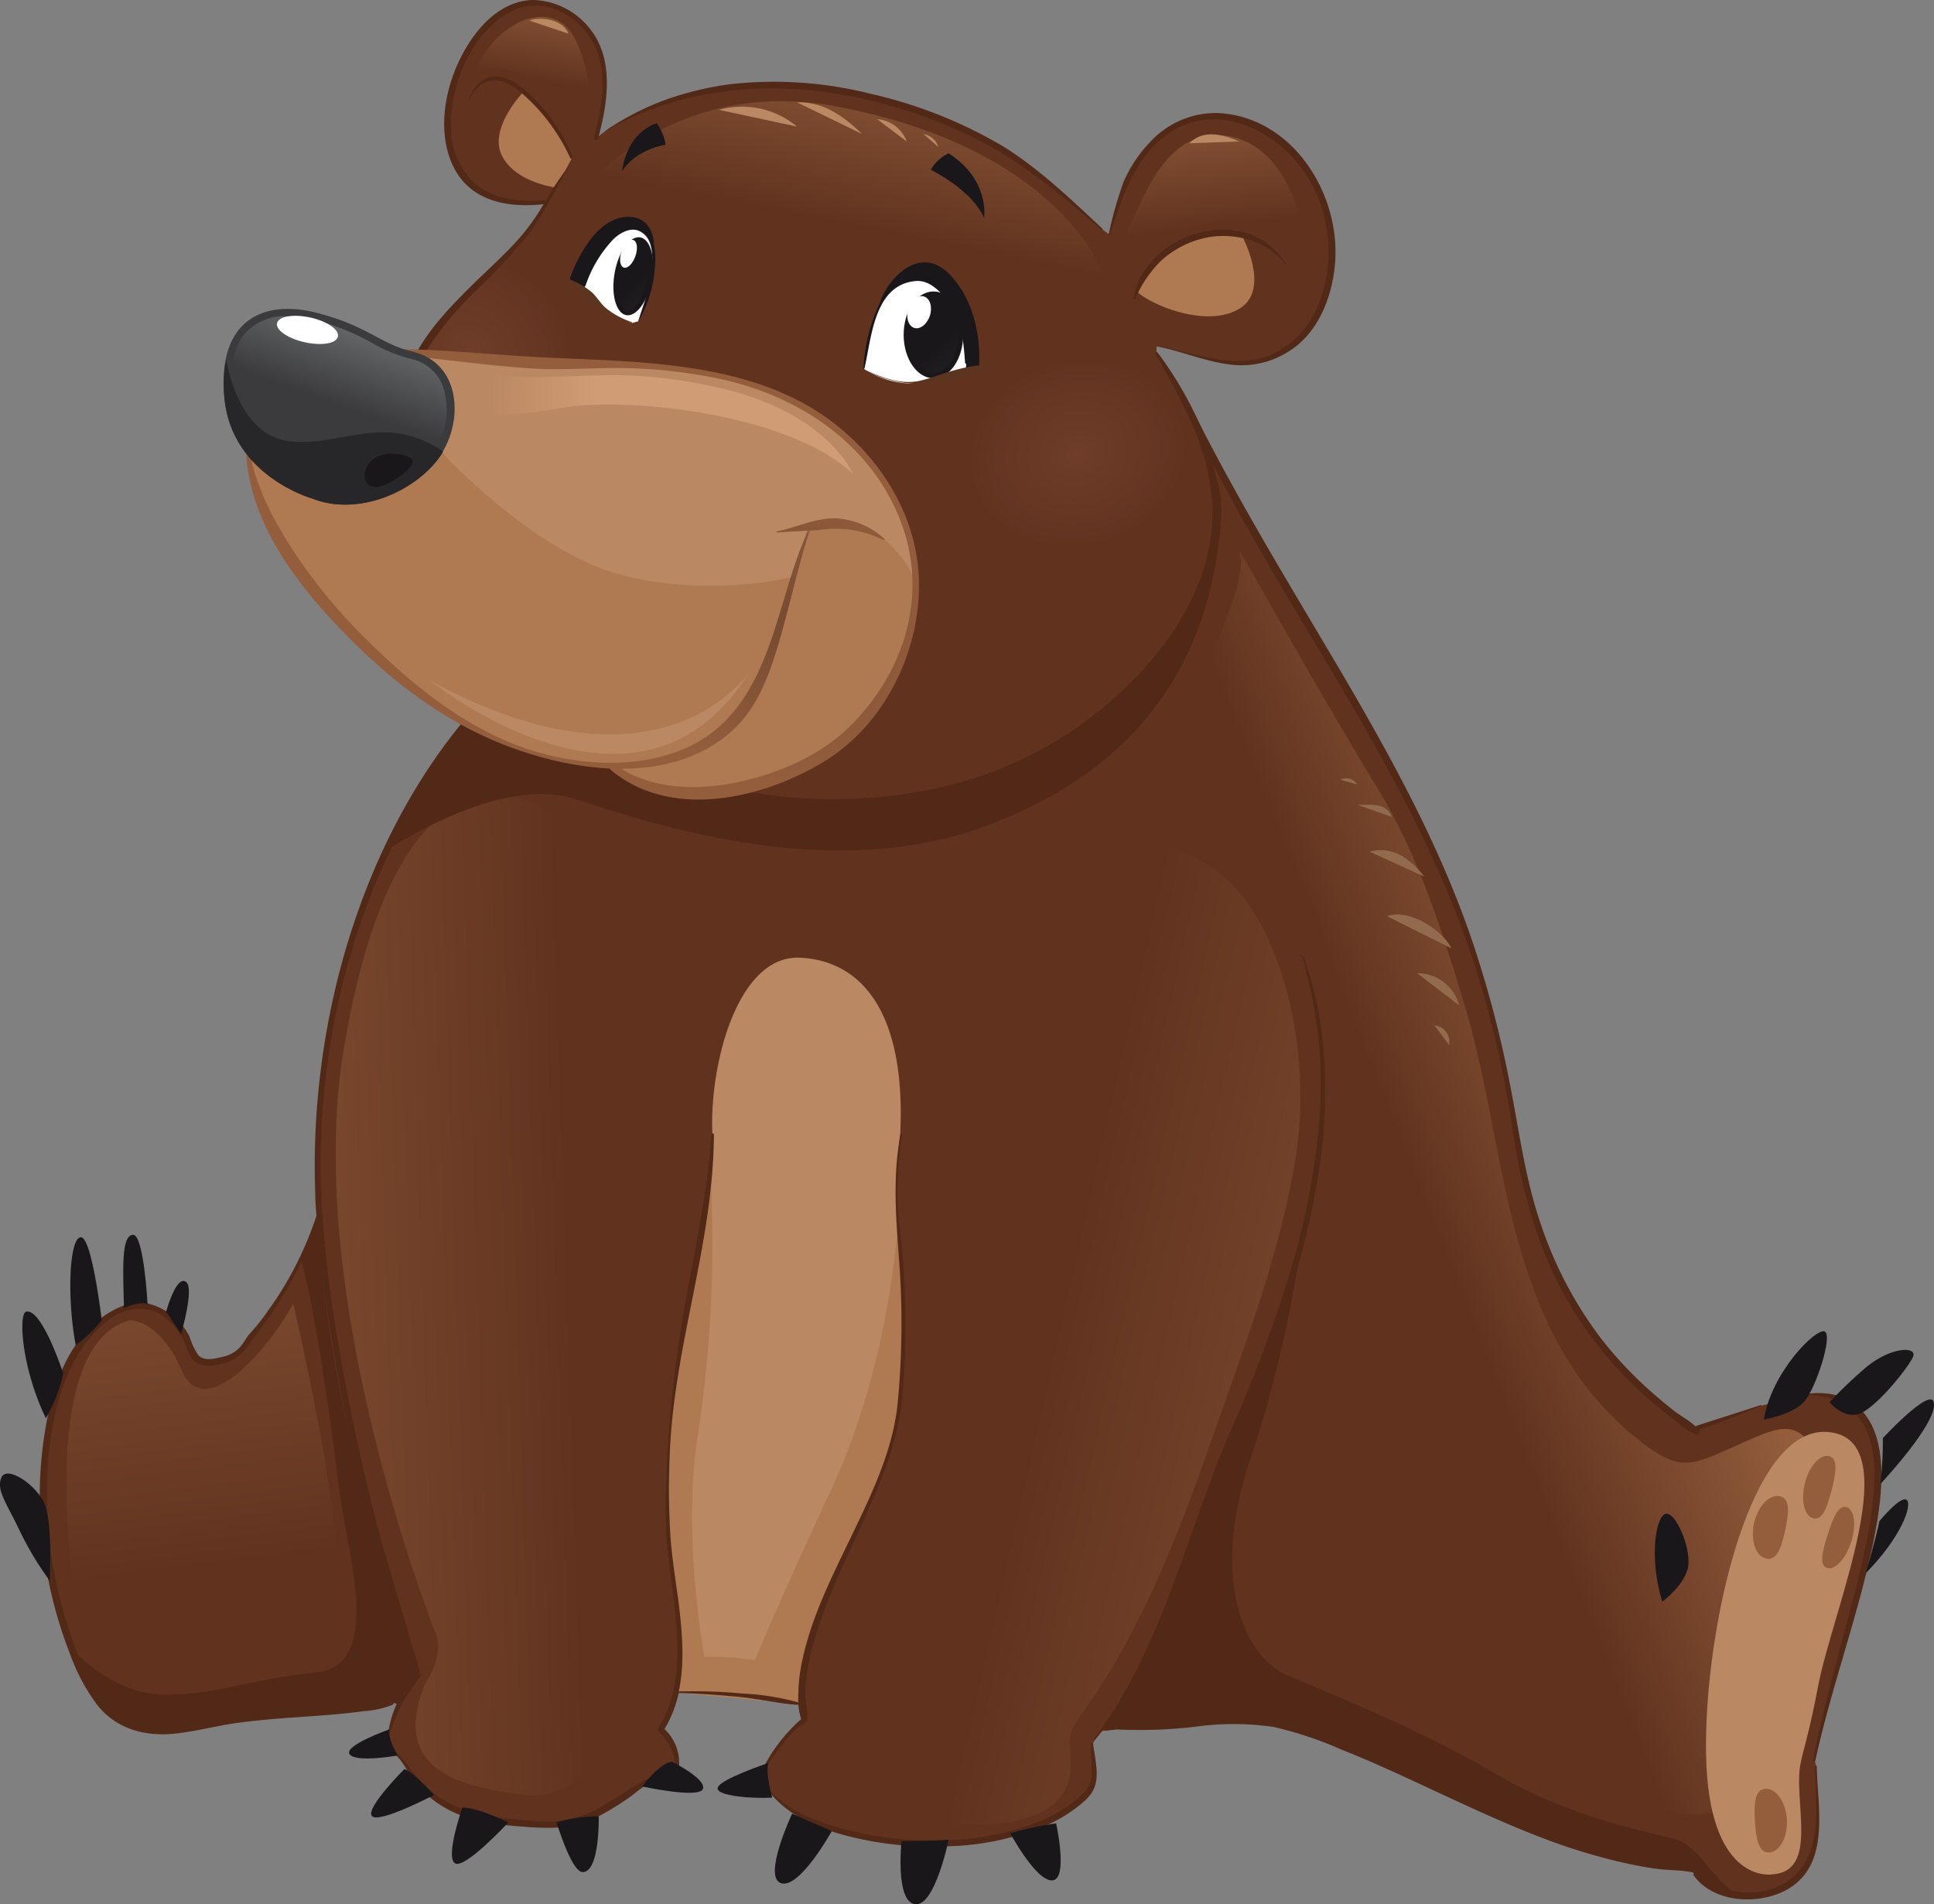 <svg xmlns="http://www.w3.org/2000/svg" xmlns:xlink="http://www.w3.org/1999/xlink" width="272.62" height="268.41" viewBox="0 0 272.62 268.41">
  <rect x="0" y="0" width="272.62" height="268.41" fill="#808080" stroke="none"/>
  <defs>
    <style>
      .cls-1 {
        fill: #61331f;
      }

      .cls-2 {
        fill: url(#linear-gradient);
      }

      .cls-3 {
        fill: url(#linear-gradient-2);
      }

      .cls-4 {
        fill: url(#linear-gradient-3);
      }

      .cls-5 {
        fill: url(#linear-gradient-4);
      }

      .cls-6 {
        fill: #522817;
      }

      .cls-7 {
        fill: #ba8862;
      }

      .cls-8 {
        fill: #945e3d;
      }

      .cls-9 {
        fill: #af7952;
      }

      .cls-10 {
        fill: #1a171b;
      }

      .cls-11 {
        fill: #926b4d;
      }

      .cls-12 {
        fill: url(#linear-gradient-5);
      }

      .cls-13 {
        fill: url(#linear-gradient-6);
      }

      .cls-14 {
        fill: url(#linear-gradient-7);
      }

      .cls-15 {
        fill: url(#radial-gradient);
      }

      .cls-16 {
        fill: url(#radial-gradient-2);
      }

      .cls-17 {
        fill: #fff;
      }

      .cls-18 {
        fill: url(#linear-gradient-8);
      }

      .cls-19 {
        fill: url(#linear-gradient-9);
      }

      .cls-20 {
        fill: #5b351f;
      }

      .cls-21 {
        fill: url(#linear-gradient-10);
      }

      .cls-22 {
        fill: url(#radial-gradient-3);
      }

      .cls-23 {
        fill: #3b3b3d;
      }

      .cls-24 {
        fill: url(#linear-gradient-11);
      }

      .cls-25 {
        fill: #272629;
      }
    </style>
    <linearGradient id="linear-gradient" x1="28.94" y1="220.95" x2="19.5" y2="145.47" gradientUnits="userSpaceOnUse">
      <stop offset="0" stop-color="#61331f"/>
      <stop offset="1" stop-color="#945e3d"/>
    </linearGradient>
    <linearGradient id="linear-gradient-2" x1="80.56" y1="182.29" x2="8.23" y2="184.65" xlink:href="#linear-gradient"/>
    <linearGradient id="linear-gradient-3" x1="148.35" y1="188.53" x2="231.42" y2="207.34" xlink:href="#linear-gradient"/>
    <linearGradient id="linear-gradient-4" x1="200.59" y1="169.22" x2="234.4" y2="155.86" xlink:href="#linear-gradient"/>
    <linearGradient id="linear-gradient-5" x1="114.99" y1="30.78" x2="120.58" y2="3.18" xlink:href="#linear-gradient"/>
    <linearGradient id="linear-gradient-6" x1="75.12" y1="11.24" x2="77.48" y2="-2.91" xlink:href="#linear-gradient"/>
    <linearGradient id="linear-gradient-7" x1="170.72" y1="32.03" x2="168.36" y2="12.12" xlink:href="#linear-gradient"/>
    <radialGradient id="radial-gradient" cx="316.29" cy="260.61" r="15.86" gradientTransform="matrix(0.96, -0.26, 0.22, 0.81, -209.09, -64.96)" gradientUnits="userSpaceOnUse">
      <stop offset="0" stop-color="#6f3d2a"/>
      <stop offset="1" stop-color="#61331f"/>
    </radialGradient>
    <radialGradient id="radial-gradient-2" cx="-247.99" cy="-379.13" r="15.86" gradientTransform="matrix(0.75, 0.65, -0.55, 0.64, 43.75, 453.16)" xlink:href="#radial-gradient"/>
    <linearGradient id="linear-gradient-8" x1="135.31" y1="51.06" x2="132.52" y2="48.17" gradientUnits="userSpaceOnUse">
      <stop offset="0" stop-color="#1f1f1f"/>
      <stop offset="1" stop-color="#1a171b"/>
    </linearGradient>
    <linearGradient id="linear-gradient-9" x1="91.89" y1="41.65" x2="89.93" y2="39.63" xlink:href="#linear-gradient-8"/>
    <linearGradient id="linear-gradient-10" x1="84.18" y1="59.33" x2="69.15" y2="59.16" gradientUnits="userSpaceOnUse">
      <stop offset="0" stop-color="#d09c75"/>
      <stop offset="1" stop-color="#ba8862"/>
    </linearGradient>
    <radialGradient id="radial-gradient-3" cx="276.04" cy="98.61" r="25.7" gradientTransform="translate(-129.68 2.07) scale(0.87)" gradientUnits="userSpaceOnUse">
      <stop offset="0" stop-color="#764b31"/>
      <stop offset="1" stop-color="#945e3d"/>
    </radialGradient>
    <linearGradient id="linear-gradient-11" x1="54.4" y1="37" x2="47.24" y2="56.92" gradientUnits="userSpaceOnUse">
      <stop offset="0" stop-color="#8d8f91"/>
      <stop offset="1" stop-color="#3b3b3d"/>
    </linearGradient>
  </defs>
  <title>Asset 8animals2</title>
  <g id="Layer_2" data-name="Layer 2">
    <g id="Bear">
      <g>
        <g>
          <path class="cls-1" d="M254.67,196.58l-6.55,1.58c-3.15,1-5.77,2.09-8.91,3.14v.53c-16.25-11-23.07-25.16-25.69-43-3.14-19.39-8.38-34.59-17.82-51.37-10-18.34-19.39-31.45-28.3-50.32L80.56,88.26C54.89,105.8,43.13,139.94,45,170.49c-1.34,5.44-6,13.89-9.49,17.71-1,1.74-2.1,3.14-4.2,3.49-5.24,1.4-3.49-2.09-6.29-4.89-6.29-7.34-14.32,1.4-16.42,8-4.19,11.88-2.8,26.56,1.75,38.09,4.19,11.18,9.43,12.23,19.22,10.13,7.68-1.75,16.42-1.4,24.46-2.79a3.53,3.53,0,0,0,1-.35l1.24.3a19.84,19.84,0,0,0-1.59,4.59l.69,2.1c1.75,1,2.45,3.49,4.2,4.89C63.43,256,69,256.69,74.27,257c7,.7,8.73-.7,14.32-4.19,1-.7,2.8-2.1,4.2-2.45l2.44-.35c.7-2.44-.35-4.54-2.09-6.29a16.28,16.28,0,0,0,2.21-5.42l2.22.2-2,0,16.78,1.57c-.75-.15-1.5-.28-2.26-.41l3,.27a13.46,13.46,0,0,0,.35,2.41c-.35.35-.71.35-1,.7a28.14,28.14,0,0,0-5.25,7.34l1.4,2.1c7,8.73,35.3,10.83,45.08,0,1.26-1.4.35-4.9.35-6.64h0c.22-.4.35-.69.35-.69.3-.38.6-.76.89-1.15l2.26-.25c8.91.52,17.29-2.62,25.16,0,16.77,5.24,31.45,15.73,49.27,18.87,1.95.49,4.35.53,6.36.95l.71.62a11.05,11.05,0,0,0,1.84,1.57c5,2.63,12.05,1.84,14.41-3.93,1.84-3.93.79-8.64.79-12.84l-.26-.78c1-5.77,2.88-11.54,4.45-17.56C262.53,221.48,271.44,195.8,254.67,196.58Z"/>
          <path class="cls-2" d="M10.67,225.94s-6-36.17,7.6-39.84c0,0,4.19-.26,7.34,7.08s12-2.62,15.72-9.44c0,0,7.86,33.29,6,42.2s-7.86,6.29-14.94,8.91S14.6,240.09,10.67,225.94Z"/>
          <path class="cls-3" d="M61.51,230.48s-18.87-47.17-13.1-82.29,18.34-37.75,25.16-35.65,15.2,14.15,18.34,25.16a74.4,74.4,0,0,1,1.58,37.74c-3.15,15.2-6.29,32-3.67,41.94s0,24.63,0,24.63-7.34,12.06-15.73,11S54.7,249.88,59.94,237.3C59.94,237.3,62.56,233.63,61.51,230.48Z"/>
          <path class="cls-4" d="M122.33,255.76c.89.18,1.76.31,2.57.42,6.19.88,25.41,3.86,26-6.83.21-3.81-1-4.21,1.57-7.77,8.27-11.46,13.48-24.82,18.11-38.06,4.54-13,9.76-26.31,12-40,2.62-15.72-2.1-33.55-10.49-40.36s-31.45-10-35.64,2.62-7.86,32-5.24,46.65.52,27.78-3.15,34.07l-3.67,6.29s-8.9,15.71-7.86,23.58c.7,5.33-5.08,9.55-2.46,14.61C115.59,253.9,119.1,255.12,122.33,255.76Z"/>
          <path class="cls-5" d="M179.06,85.2c4.9,8.65,9.84,17.2,15.05,25.79,5.91,9.74,9.15,20.11,12.39,30.86,6.22,20.68,5.25,45.92,24.54,61.15,5.77,4.55,7.31,3.56,13.19,1,6.78-3,9.56-4.87,12.76,3,4.28,10.51,1.23,23.51-3.52,33-6.23,12.47-8.84,19.39-23.58,13.75-11-4.19-20.3-11.81-30.64-17.31-9.74-5.18-20.17-8.82-21.06-21.4-.89-12.86,5.67-24.91,8-37,4.34-22.13,7.31-51.42-14.11-67a30.84,30.84,0,0,0-8.53-4.5c2.51-5,5.48-9.81,7.57-15,1.17-2.95,5.05-11.29,3.38-14.26Q176.81,81.22,179.06,85.2Z"/>
          <path class="cls-6" d="M44.71,171.44a40.9,40.9,0,0,1-2.32,5.85c1.84,6.1,4.44,24.26,5.32,31.87,1,9.09,6.64,25.51-3.15,26.56s-14,3.15-21.31,3.15-12.93-6.29-12.93-6.29l-.07.18a1.22,1.22,0,0,1,.07.17c4.19,11.18,9.43,12.23,19.22,10.13,7.68-1.75,16.42-1.4,24.46-2.79a3.53,3.53,0,0,0,1-.35l1.07.26a40.67,40.67,0,0,1,3.12-4.46c-.7-2.44-5.94-20.27-5.94-20.27C47,198.66,45.18,178.38,44.71,171.44Zm191.35,87.78c-3.93-1.05-14.94-3.14-25.16-9.17s-22.54-11-29.35-13.89-10.75-14.68-5.24-30.66a171.42,171.42,0,0,0,7.33-32c-.78,5.24-6,20.18-6,20.18-4.2,6.55-10,24.64-10,24.64a94.1,94.1,0,0,1-12.06,25.42l.23.18,1.61-.18c8.91.52,17.29-2.62,25.16,0,16.77,5.24,31.45,15.73,49.27,18.87,1.95.49,4.35.53,6.36.95l.71.62a11.05,11.05,0,0,0,1.84,1.57,12.57,12.57,0,0,0,4.5,1.36C241.81,265.77,239.74,260.2,236.06,259.22ZM172.11,73.4c.66-8.56-4.57-12.43-10.87-14L80.56,88.26c-11.44,7.81-20.11,18.93-26.05,31.55,8.09-5,18.76-9.82,26.92-7.09,12.58,4.19,36.69,11.53,57.66,3.66S170.54,93.85,172.11,73.4Z"/>
          <path class="cls-7" d="M124.41,207.2c4.59-10.75,2.75-28.44,2.75-28.44a65.66,65.66,0,0,1-.26-19c.79-16.77-5.24-24.37-14.15-24.77s-12.84,15.47-12.32,25S96,187,95.19,194s-1.83,21.23-.13,29.88a40.1,40.1,0,0,1,.21,14.82c0-.11,0-.21.08-.32l2.22.2-2,0,16.78,1.57c-.75-.15-1.5-.28-2.26-.41l2.87.26C112.07,230.66,119.89,217.79,124.41,207.2Z"/>
          <path class="cls-7" d="M257.55,201.83c-11.53-.79-17.82,30.66-17,47.17s9.17,15.2,9.17,15.2c5.24-.26,4.19-6.29,3.93-11.53s.53-3.93,2.62-14.94S269.08,202.61,257.55,201.83Z"/>
          <path class="cls-8" d="M251.61,215.83c-.55,2.42-1.17,4.18-2.65,3.85s-2.25-2.57-1.7-5,2.19-4.12,3.67-3.78S252.15,213.41,251.61,215.83Z"/>
          <path class="cls-8" d="M247.37,256.56c-.13-2.48,0-4.35,1.51-4.43s2.86,1.87,3,4.34-1,4.56-2.51,4.64S247.5,259,247.37,256.56Z"/>
          <path class="cls-8" d="M258.15,210.18c-.63,2.4-1.29,4.16-2.56,3.82s-1.78-2.55-1.15-5,2.17-4.09,3.44-3.75S258.78,207.77,258.15,210.18Z"/>
          <path class="cls-8" d="M257.68,216.15c.77-2.36,1.51-4.08,2.63-3.71s1.39,2.57.62,4.94-2.3,4-3.42,3.62S256.91,218.52,257.68,216.15Z"/>
          <path class="cls-9" d="M95.06,223.84a40.1,40.1,0,0,1,.21,14.82c0-.11,0-.21.08-.32l2.22.2-2,0,16.78,1.57c-.75-.15-1.5-.28-2.26-.41l2.87.26c-.9-9.28,6.92-22.15,11.44-32.74,4.59-10.75,2.75-28.44,2.75-28.44a53.42,53.42,0,0,1-.65-5.43c-.6,6.78-2.53,22.14-9.61,37.23-4.53,9.66-8.18,18-10.49,23.41a41.56,41.56,0,0,0-7.12-.45c-1.29-7.78-2.65-20.15-.91-31.35a177.91,177.91,0,0,0,1.82-36c-1,9.63-4.37,22.13-5,27.75C94.4,200.91,93.36,215.19,95.06,223.84Z"/>
          <path class="cls-6" d="M59.38,236.15a.16.16,0,0,0-.22-.21c-2.66,1.85-4.18,5.79-4.52,8.87,0,.07.09.07.11,0a45.18,45.18,0,0,1,1.91-4.69A43,43,0,0,1,59.38,236.15Zm52.9,7.46c.32-.33,1.49-.68,1.52-1.25.06-1.34-.32-2.72-.28-4.08a25.12,25.12,0,0,1,.73-5c1.49-6.45,4.58-12.5,7.27-18.51s5.13-11.57,5.68-18.06a112.14,112.14,0,0,0-.07-20.89c-.26-2.42-.57-4.82-.63-7.25a67.74,67.74,0,0,1,.62-8.65c0-.1-.15-.12-.17,0-1.12,5.7-.67,11.38-.26,17.12a117.72,117.72,0,0,1-.18,21c-.73,6.63-3.74,12.76-6.6,18.7s-5.8,11.75-7,18.19a23.63,23.63,0,0,0-.38,4.11,9.08,9.08,0,0,0,.4,3.27,23.6,23.6,0,0,0-5.93,8.09c-.07.14.15.27.22.12a28.94,28.94,0,0,1,3.26-4.87C111,244.9,111.65,244.25,112.28,243.61Zm-19.54,6.61a14,14,0,0,0-4.38,2.22c-1.42.93-2.89,1.83-4.38,2.65a15.71,15.71,0,0,1-9.26,1.52c-3.92-.33-7.82-.63-11.39-2.45a15.44,15.44,0,0,1-4.53-3.67c-1.13-1.29-1.86-2.75-3.34-3.7-.14-.1-.28.14-.13.23,1.47,1,2.14,2.89,3.21,4.25a15,15,0,0,0,4.36,3.63c3.29,1.88,7.26,2.31,11,2.58,3.33.25,6.41.35,9.52-1a35,35,0,0,0,4.37-2.51c1.65-1,3.23-2.69,5.08-3.35A.19.19,0,0,0,92.74,250.22Zm61.36-4.36a.16.16,0,0,0-.32,0c-.05,1.15.08,2.29.11,3.45a4.26,4.26,0,0,1-1.32,3.59,18.88,18.88,0,0,1-5.2,3.46,36.84,36.84,0,0,1-14.2,3,47.35,47.35,0,0,1-14.46-1.63c-3.44-.95-7.75-2.52-10.12-5.34-.09-.11-.24.05-.16.15,2.5,3.15,6,4.77,9.79,5.9a47.76,47.76,0,0,0,14.95,1.8,38.25,38.25,0,0,0,14.4-3,20,20,0,0,0,5.45-3.53c1.93-1.77,1.68-3.76,1.33-6.2C154.28,247,154.15,246.41,154.1,245.86Zm.26-.63c9.17-11.12,12.85-25.22,17.94-38.43,2.65-6.88,5.77-13.56,8.2-20.53A119.32,119.32,0,0,0,186.08,164a73.55,73.55,0,0,0,.46-16.31,50.73,50.73,0,0,0-1.21-7.55c-.31-1.3-.68-2.59-1.1-3.86-.14-.45-.31-1.58-.91-1.67-.12,0-.17.16,0,.18.45.06.74,2.07.85,2.45.24.86.44,1.73.63,2.6.44,2,.75,4,1,6.07a62.56,62.56,0,0,1,.24,11.2,103,103,0,0,1-4.37,22.79,188.5,188.5,0,0,1-8,21.29c-2.88,6.6-5.11,13.46-7.59,20.22-3,8.23-6.51,16.64-11.87,23.67C154.13,245.2,154.29,245.32,154.36,245.23Zm-50.19-6.06c2.73.26,5.45.94,8.19,1.12.23,0,.25-.32,0-.39a36.06,36.06,0,0,0-7.75-1.2,74,74,0,0,0-8.93-.29c.86-4,.49-8.31,0-12.39-.42-3.13-.93-6.25-1.17-9.4a104.83,104.83,0,0,1-.11-11.35c.5-15.33,6.18-30,6.23-45.38a.17.17,0,0,0-.33,0c-.54,7.6-2.1,15.05-3.49,22.53a180.38,180.38,0,0,0-2.68,21.87c-.23,3.72-.36,7.44-.23,11.17.11,3.12.59,6.21,1,9.31.76,6.28,1.42,13.16-2.1,18.78a.42.42,0,0,0,.06.5c1.56,1.6,2.67,3.64,2.12,5.93a.29.29,0,0,0,.55.15,6.57,6.57,0,0,0-1.86-6.42,16.92,16.92,0,0,0,2-5.08C98.51,238.7,101.35,238.9,104.17,239.17Zm134.56,24.32c-3.24-.82-6.58-1.19-9.85-1.94a87.27,87.27,0,0,1-10.26-3.12c-6.77-2.49-13.23-5.69-19.78-8.69-3.12-1.43-6.26-2.81-9.45-4.07a41,41,0,0,0-9.82-3c-7.42-.91-14.73,1.37-22.13,1.09,0,0,0,0,0,0a67.31,67.31,0,0,0,10.9-.36,39.53,39.53,0,0,1,11.13,0,52.42,52.42,0,0,1,9.66,3.22c3.39,1.34,6.72,2.84,10,4.36,6.21,2.87,12.38,5.85,18.79,8.27a83.58,83.58,0,0,0,10.25,3.14c1.72.4,3.47.75,5.22,1s3.52.16,5.22.52C238.87,263.92,239,263.55,238.73,263.49Zm-30-124.7a148.58,148.58,0,0,1,4.51,20.53,77.17,77.17,0,0,0,4.27,16.82,54.12,54.12,0,0,0,14.34,20.57c1.11,1,2.27,1.95,3.45,2.86s2.45,2.21,3.84,2.59a.35.35,0,0,0,.43-.33c0-.57.63-.53,1.19-.73l2.31-.86c1.7-.65,3.38-1.4,5.09-2a.1.1,0,1,0,0-.19c-3,1-6,1.93-9,2.91a.4.4,0,0,0-.15.1c-.91-.86-2.15-1.52-3.1-2.26q-2-1.58-3.92-3.32a55.11,55.11,0,0,1-6.44-7,56.11,56.11,0,0,1-8.35-15.92c-2.17-6.29-3-12.8-4.27-19.3a154.55,154.55,0,0,0-5.58-21.15c-4.57-13.24-11.3-25.46-18.37-37.51C181.64,82.15,174.1,69.9,167.73,57c-.22-.45-.87-.06-.67.39C179.72,85.16,200,109.15,208.71,138.79Zm50.64,58a10.74,10.74,0,0,0-4.68-.31c-.09,0-.1.15,0,.15,4,0,7.44,2,8.72,5.76s.79,8.33.17,12.29a118,118,0,0,1-2.8,12.35c-1.62,6.08-3.28,12.16-4.64,18.3-.2.94-.39,1.87-.54,2.82,0,.18.24.26.28.07,2.32-10.67,6.25-21,8.35-31.69C265.41,210.41,266.93,199.59,259.35,196.82ZM255.87,249c-.05,5.52,1.37,12.46-3.89,16.18a9.92,9.92,0,0,1-6.31,1.52,13.52,13.52,0,0,1-3.32-.68,13,13,0,0,1-3.29-2,.23.23,0,0,0-.31.32c2.85,4,9.52,4.23,13.44,1.83,5.85-3.59,4-11.5,3.9-17.15A.11.11,0,1,0,255.87,249Zm-201-9.44c-1.5.72-3.53.65-5.15.81q-3.18.31-6.34.55a90.73,90.73,0,0,0-11.63,1.29c-4.68.94-10.26,2.42-14.67-.24a13.51,13.51,0,0,1-4.62-5.5,49.75,49.75,0,0,1-3.65-9.82,59.2,59.2,0,0,1-1.84-22.47c.74-6.46,2.65-13.34,7.78-17.7,2.3-2,5.38-2.8,8.07-1.08a9.27,9.27,0,0,1,2.94,3.28c.46.86.68,1.82,1.19,2.64,1.16,1.87,3.91,1.15,5.56.49A6.07,6.07,0,0,0,35,189.63c.81-1.12,1.62-2.22,2.44-3.34a47,47,0,0,0,7.21-14.15c.43,5.7,1.28,11.39,2.18,17a244.75,244.75,0,0,0,11.9,45.91c.07.18.36.1.3-.09a311.56,311.56,0,0,1-11.42-46A182.77,182.77,0,0,1,45.3,169v0h0c0-.47,0-.93-.06-1.4a106,106,0,0,1,1.08-18.84c3.45-23.57,14.81-46.09,34.39-60.22.3-.22,0-.72-.3-.51-20.65,13.51-32,38.27-35.11,62.11a108.43,108.43,0,0,0-.86,18.19c0,1,.1,2,.16,3.06a49.09,49.09,0,0,1-6.93,13.51,27.94,27.94,0,0,1-2.45,3.07c-.48.52-.8,1.22-1.26,1.76a4.46,4.46,0,0,1-2.42,1.47c-1.07.27-2.71.74-3.59-.18a9.92,9.92,0,0,1-1.22-2.59,8.92,8.92,0,0,0-5.67-4.64c-2.34-.58-4.74.48-6.6,1.84-4.91,3.55-7,9.69-8,15.39a57.39,57.39,0,0,0,.35,21.62,61.41,61.41,0,0,0,3.05,10.46,27.59,27.59,0,0,0,3.8,7.15c2.69,3.44,6.71,4.53,10.91,4.11,3.09-.31,6.1-1.16,9.17-1.56,4-.53,8.07-.74,12.1-1.05,1.83-.14,3.65-.32,5.47-.57a13.14,13.14,0,0,0,4-.88C55.73,240,55.32,239.33,54.84,239.56Z"/>
          <path class="cls-10" d="M234.31,225.76s3.32-2.44,3.67-5.06-1.74-7.52-3.14-7.34S232.39,219.47,234.31,225.76Z"/>
          <path class="cls-10" d="M248.64,200.08s4.19-.7,5.77-2.62,4-9.26,2.79-9.79S249.69,193.44,248.64,200.08Z"/>
          <path class="cls-10" d="M257.9,197.63s2.27,2.8,4.72,1.4,6.14-6,7-7.69-3.32-1.57-7,1.75A64.19,64.19,0,0,0,257.9,197.63Z"/>
          <path class="cls-10" d="M265.41,202.7a57.16,57.16,0,0,1-.34,6.46s8.21-8.73,7.51-11.53C272.06,195.54,265.41,202.7,265.41,202.7Z"/>
          <path class="cls-10" d="M263,221.74s1.57-5.41,1.92-7.33c0,0,3-3.67,3.85-3S268,216.68,263,221.74Z"/>
          <path class="cls-10" d="M7,222.79s.52-8.56-.88-11.18S.88,206.54.18,208.29s.7,3.5,2.62,7.51A44.5,44.5,0,0,0,7,222.79Z"/>
          <path class="cls-10" d="M6.47,199.9a22.33,22.33,0,0,0,2.45-6.29s-3-9.26-5.24-8.73C2.6,185.13,3,192.74,6.47,199.9Z"/>
          <path class="cls-10" d="M10.67,189.6a19.37,19.37,0,0,0,3.67-3.5s-1.4-12-3-11.71S9.44,183,10.67,189.6Z"/>
          <path class="cls-10" d="M17.48,184.35s2.1-1,3.32-.52c0,0-.52-10-2.1-9.79S17.31,178.59,17.48,184.35Z"/>
          <path class="cls-10" d="M23.42,184.88l2.1,3.14s1.92-6.46.7-7.34S23.77,183.65,23.42,184.88Z"/>
          <path class="cls-11" d="M191.33,113.42l4.89,1.74C195.26,112.93,193.1,113.55,191.33,113.42Zm1.75,6.63,7.69,3.5C198.76,121,196.28,119.18,193.08,120.05Zm2.45,9.09,9.08,4.54C203.32,131.06,198.57,128,195.53,129.14Zm4.19,8,5.94,4.54A6,6,0,0,0,199.72,137.18Zm2.44,7.34,2.1,2.79A2.3,2.3,0,0,0,202.16,144.52Zm-13.27-34.6,2.44.7A1.83,1.83,0,0,0,188.89,109.92Z"/>
        </g>
        <g>
          <path class="cls-10" d="M64.13,262.63c1.4.87,7.52-5.76,7.52-5.76s-4.2-2.1-6.47-2.1C65.18,254.77,62.73,261.76,64.13,262.63Z"/>
          <path class="cls-10" d="M54.87,243.76s-6.46,2.27-5.59,3.5,6.81.17,6.81.17S54.7,245.33,54.87,243.76Z"/>
          <path class="cls-10" d="M94.71,248.3c-1.75.18-4.19,3.5-4.19,3.5s8,1.75,8.56.35S94.71,248.3,94.71,248.3Z"/>
          <path class="cls-10" d="M57,249.35s-5.59,5.59-4.55,6.64,8.74-3,8.74-3S58.19,249.7,57,249.35Z"/>
          <path class="cls-10" d="M78.46,256.87s2.09,7,3.67,7c2.44,0,2.27-7.86,2.27-7.86A21.23,21.23,0,0,0,78.46,256.87Z"/>
          <path class="cls-10" d="M148.87,257a48.35,48.35,0,0,0-6.46,1.4s3.67,6.81,5.94,6.64S148.87,257,148.87,257Z"/>
          <path class="cls-10" d="M108.34,248.48s-6.82,2.27-7.17,3.49,5.25,1.57,7.69,1.4C108.86,253.37,107.81,249.7,108.34,248.48Z"/>
          <path class="cls-10" d="M129,268.4c2.8.35,4.72-9.09,4.72-9.09-2.09.18-6.64.18-6.64.18S126.16,268.05,129,268.4Z"/>
          <path class="cls-10" d="M110.09,265.43c2.62.87,7.16-7.34,7.16-7.34l-5.59-2.45S107.46,264.55,110.09,265.43Z"/>
        </g>
        <g>
          <g>
            <path class="cls-1" d="M187.49,32c-1.75-12.93-18.17-22.36-26.91-9.43-2.44,3.14-3.14,7-4.19,10.48l-1-.7c-6.64-5.94-12.23-11.18-21-14.68-16.07-7-34.24-8.38-48.92.7l-1.4,1.05C85.45,14.17,86.5,6.83,81.61,3c-15-13.28-30.41,28.3-4.9,25.51l.1.46a38.67,38.67,0,0,1-2.19,3.38C69.24,39.51,56.18,47.68,57.49,58.2c0,0,20.26,7.57,27.73,10l8.62,40.27c19.91,8,46.12,5.59,62.9-9.43,6.61-5.93,12.66-13.26,14.22-22.26,1.75-10.11-2.53-18.73-7.93-27v-1c3.84.69,7.68,2.44,11.88,2.44C185,50.86,188.89,40.73,187.49,32Z"/>
            <path class="cls-12" d="M77.76,32s13.37-22,40.1-17,35.64,18.61,37.48,23.32S157.7,48,159,51.91s-6.56,22.28-38,16.25A450.36,450.36,0,0,1,62.3,52.44s-1.31-5,5.76-10.75S75.14,35.14,77.76,32Z"/>
            <path class="cls-13" d="M67.8,8.4c2-4,8-8.28,12-4.66,2.64,2.42,4.85,12.45,2.46,15.38-3-4.54-10.12-12.45-16-8.36Z"/>
            <path class="cls-14" d="M158,34.88c2.79-6.11,6-17.05,14.94-15.73,8,1.19,11,11.2,11.49,18-3.47-3.92-7.38-7-12.82-6-4,.8-11.08,3.18-13.09,6.83Z"/>
            <path class="cls-7" d="M101.35,15.48l11,2.36A12.11,12.11,0,0,0,101.35,15.48Zm20.18,3.41c-2.59-2.48-5.42-4.57-9.17-4.46Zm2.1-2.1,4.19,3.15A4.84,4.84,0,0,0,123.63,16.79Zm6.55,2.1,2.1,1.83A2.72,2.72,0,0,0,130.18,18.89ZM74.62,2.9l5.5,1.84C79.41,2.8,76.32,2.27,74.62,2.9Zm93,17.3,7.07-.26C172.47,19,169.7,18.14,167.66,20.2Z"/>
            <path class="cls-9" d="M80.56,22.38A25.88,25.88,0,0,0,73.74,13s-4.89,5.07-3,8.91,7.69,4.54,7.69,4.54Z"/>
            <path class="cls-9" d="M160.41,41.25s2.62-10.48,14.67-8c0,0,4,7.33-.17,10.13S163.2,43.52,160.41,41.25Z"/>
            <path class="cls-15" d="M166.83,59.36c2,7.11-3.24,14.75-11.61,17.06s-16.75-1.6-18.71-8.71S139.75,53,148.12,50.64,164.87,52.24,166.83,59.36Z"/>
            <path class="cls-16" d="M79,60.9c4.83-5.58,3.43-14.72-3.14-20.4a17.88,17.88,0,0,0-5.61-3.32c-6,6-13.78,12.78-12.75,21,0,0,8.48,3.17,16.49,6.08A11.75,11.75,0,0,0,79,60.9Z"/>
            <path class="cls-6" d="M163.2,49.72c-.15-.21-.48,0-.34.19A97.66,97.66,0,0,1,168,59.69a32.76,32.76,0,0,1,2.83,10.9c.56,7.5-2.43,14.48-6.86,20.38A54.84,54.84,0,0,1,130,111.5a69.62,69.62,0,0,1-36.18-3s0,0,0,0a61.33,61.33,0,0,0,36.78,3.6,60.07,60.07,0,0,0,17.81-6.66,58.25,58.25,0,0,0,15-12.77c5-5.86,8.41-13,8.41-20.82a30.86,30.86,0,0,0-2.43-11.4A52.21,52.21,0,0,0,163.2,49.72ZM83.11,4A10.49,10.49,0,0,0,75,0c-5.75.24-9.67,6.25-11.31,11.13-1.36,4.07-1.67,8.92.45,12.79,2.52,4.59,7.74,5.39,12.49,4.86a32.36,32.36,0,0,1-3.11,4.43c-2.3,2.67-5,5-7.49,7.49C61.6,45.12,55.65,51.46,57.14,58.3a.37.37,0,0,0,.72-.1,16.89,16.89,0,0,1,2.67-9.44,48,48,0,0,1,6.89-8.11,95.1,95.1,0,0,0,6.73-7.18c2.57-3.21,4.21-7.1,6.42-10.56a0,0,0,1,0,0,0,42,42,0,0,0-3.64,5.38.22.22,0,0,0-.2-.06c-3.42.31-7.38-.18-10-2.57A10.58,10.58,0,0,1,63.58,18c-.19-5.78,2.59-12.62,7.54-15.86a7.88,7.88,0,0,1,8.71-.06,10.29,10.29,0,0,1,4.88,7.15c.59,3.34-.11,6.88-1,10.12a.31.31,0,0,0,.6.16C85.68,14.48,86.63,8.34,83.11,4ZM78.19,17.45a21.54,21.54,0,0,0-4.46-5c-1.22-1-2.87-1.92-4.49-1.61-1.88.35-2.77,2-3.37,3.65,0,0,0,0,0,0,.79-1.61,2-3.23,4-3.15,1.66.08,3.21,1.35,4.38,2.42a26.9,26.9,0,0,1,6.13,8.5c.08.19.4.06.34-.14A20.85,20.85,0,0,0,78.19,17.45Zm44.24-3.34a66.94,66.94,0,0,1,18,7c5.37,3.13,10.14,7.22,14.83,11.26.09.09.24,0,.14-.14-4.51-4.19-8.88-8.44-14.15-11.69a65,65,0,0,0-18.59-7.34,55.82,55.82,0,0,0-19.48-1.36A44.16,44.16,0,0,0,94,14a38.39,38.39,0,0,0-8.54,4.35,0,0,0,0,0,0,.07C96.63,11.93,110.1,11.18,122.43,14.11Zm49.19,1.82A12.6,12.6,0,0,0,162.14,20a19.14,19.14,0,0,0-3.8,5.74A56,56,0,0,0,156.29,33a.1.1,0,0,0,.19.06c1.94-6.14,4.34-13.27,11-15.64,5-1.77,10.41.56,14.05,4.05a19.47,19.47,0,0,1,5.7,15c-.21,5.37-2.58,10.94-7.65,13.33-5.38,2.53-11.17-.07-16.57-1.09-.06,0-.09.08,0,.09,3.7.73,7.16,2.29,10.94,2.64a12.36,12.36,0,0,0,7.65-1.87c4.24-2.59,6.2-7.73,6.59-12.46C189,27.31,182.17,16.39,171.62,15.93ZM160,42.18a16.76,16.76,0,0,1,3.61-5.37,13.46,13.46,0,0,1,5.74-3.15c4.06-1.09,9.25.05,11.81,3.61.05.07.16,0,.11-.07a10.16,10.16,0,0,0-4.9-4.14,12.26,12.26,0,0,0-6.71-.4c-4.57.91-9.2,4.61-9.87,9.44C159.76,42.21,159.92,42.31,160,42.18Z"/>
          </g>
          <g>
            <path class="cls-10" d="M138,51.65s.79-7.6-3.93-12.76-9.7,1.49-10.13,4.2,10.31,9.7,10.31,9.7Z"/>
            <path class="cls-10" d="M80.29,39.33s1.66-5,4.72-7.42,7.17-1.67,7.17,2.79-9.79,6.2-9.79,6.2Z"/>
            <path class="cls-17" d="M124.67,42c-2.09,2.89-2.35,6.55-2.88,10a12.89,12.89,0,0,0,8.39,2l5.94-1.57.09-1.23C137.25,42.48,129.65,34.35,124.67,42ZM82,40l.35.87A17,17,0,0,1,84.57,43a13.52,13.52,0,0,0,4.55,2.53l.87-.26C96.46,30.77,87,26.4,82,40Z"/>
            <g>
              <path class="cls-10" d="M135.77,47.19c0,3.38-1.88,6.12-4.19,6.12s-4.2-2.74-4.2-6.12,1.88-6.11,4.2-6.11S135.77,43.82,135.77,47.19Z"/>
              <path class="cls-18" d="M131.58,52.63c-1.91,0-3.52-2.49-3.52-5.44s1.61-5.43,3.52-5.43,3.51,2.49,3.51,5.43-1.61,5.44-3.51,5.44Z"/>
              <path class="cls-17" d="M131.08,44.5c-.4,1.21-1.4,2-2.23,1.71s-1.19-1.48-.79-2.7,1.39-2,2.22-1.71S131.47,43.28,131.08,44.5Z"/>
            </g>
            <g>
              <path class="cls-10" d="M91.84,39.61c-.6,3-2.24,5.16-3.66,4.79s-2.09-3.12-1.5-6.14,2.24-5.15,3.67-4.78S92.44,36.6,91.84,39.61Z"/>
              <path class="cls-19" d="M88.51,43.76l-.16,0c-.92-.24-1.55-2.58-1-5.34.51-2.56,1.79-4.28,2.67-4.28h.16c.92.25,1.54,2.58,1,5.35-.5,2.56-1.79,4.28-2.66,4.28Z"/>
              <path class="cls-17" d="M89.43,36.45c-.45,1-1.2,1.55-1.67,1.17s-.47-1.51,0-2.53,1.21-1.55,1.68-1.17S89.89,35.43,89.43,36.45Z"/>
            </g>
            <path class="cls-10" d="M121.86,51.93c1-4.36,1.36-11.84,7.25-12.32,2.29-.19,4.12,2.21,5.14,3.92,1.4,2.34,1.59,4.94,1.79,7.59,0,.18.28.24.32.05,1.24-4.66-1.15-12.07-6.57-12.87-2.58-.38-4.2,1.51-5.32,3.53a23.76,23.76,0,0,0-2.75,10.08.07.07,0,0,0,.14,0Z"/>
            <path class="cls-10" d="M90,45.28a17.84,17.84,0,0,0,2.37-9.11c0-1.49-.55-3.67-1.91-4.54s-3.14-.19-4.36.75c-2.38,1.82-3.73,4.75-4.77,7.48-.3.77.94,1.1,1.23.34a17.7,17.7,0,0,1,3.86-6.44c.89-.88,2.42-1.8,3.7-1.19,1.65.77,1.83,2.62,1.84,4.27,0,2.94-1.13,5.68-2,8.43a0,0,0,0,0,0,0Z"/>
            <path class="cls-20" d="M122.13,52.29A17.55,17.55,0,0,0,131,54.1a24.33,24.33,0,0,0,4.5-1.14,28.86,28.86,0,0,1,5.84-1,.07.07,0,0,0,0-.14c-2.31-.75-4.68-.21-7,.42-1.46.4-2.89,1-4.36,1.35-2.7.74-5.44-.29-7.89-1.37,0,0-.07,0,0,0Z"/>
            <path class="cls-20" d="M89.13,45.42a11.58,11.58,0,0,1-3.64-1.93c-.76-.61-1.3-1.56-2-2.24A10.58,10.58,0,0,0,79,39s0,0,0,0c2.1.65,3.33,2.72,5,4a11.24,11.24,0,0,0,5.11,2.5s0,0,0-.06Z"/>
          </g>
          <g>
            <g>
              <path class="cls-7" d="M104,53.66c-9.09-2.45-17.82-2.1-26.91-2.45-8.73-.35-17.12-1.74-25.86-1.74L61.14,66,34.78,61.7c0,14.32,17.12,31.45,28.3,38.78a45.12,45.12,0,0,0,23.26,7.44l.16.25c8.38,7,25.16,2.8,33.19-4.54C137.52,86.51,128.78,60,104,53.66Z"/>
              <path class="cls-9" d="M34.78,61.7c0,14.32,17.12,31.45,28.3,38.78a45.12,45.12,0,0,0,23.26,7.44l.16.25c8.38,7,25.16,2.8,33.19-4.54,6.51-6.25,9.48-13.76,9.41-21.09-.77-3.79-5.21-7.21-5.21-7.21-2.8-2.1-10.14-.7-10.14-.7L112,81.27s-12.23,3.14-24.81-.35S62,63.44,62,63.44l-3.48-1.73L61.14,66Z"/>
              <path class="cls-21" d="M63.61,52.09s1.92,3.32,1.75,6.11c0,0,5.24.88,13.8-.7s31.62.53,41.06,9.26c0,0-3.61-8.81-19.4-12.23C83.88,50.86,79.51,54.88,63.61,52.09Z"/>
              <path class="cls-7" d="M60.64,95.94s29.7,24.12,45.08-1.4C105.72,94.54,93.49,113.76,60.64,95.94Z"/>
              <path class="cls-22" d="M117.05,59.27c-11.22-8.33-26.66-8.23-40-8.88C68.4,50,59.88,48.91,51.2,49.25a.22.22,0,0,0,0,.43c8,.41,15.88,1.75,23.85,2.26,4,.25,8-.08,12-.07a71.89,71.89,0,0,1,13.81,1.41c11.35,2.26,21.74,9,26.05,20.07,4,10.27.72,21.06-6.8,28.72-4.26,4.35-10.18,6.89-16.06,8.16-5.27,1.14-11.75,1.14-16.44-1.88,5.23,0,10.37-1.21,14.59-4.5,4-3.07,5.81-7.53,7.25-12.16,1.74-5.59,2.88-11.36,4.69-16.91.74,0,1.48-.11,2.23-.19a15,15,0,0,1,8.16,1.53c.11,0,.24-.08.13-.18a11.11,11.11,0,0,0-6.88-2.89c-3,0-5.41,1.26-8.24,1.85a.08.08,0,0,0,0,.15c1.47-.1,2.92-.17,4.38-.26-4,8.6-4.74,19.64-11.55,26.69S84,108.55,75.17,105.84C66,103,58.22,96.67,51.52,90A76,76,0,0,1,40.61,76.49C37.94,72.21,35.26,66.84,35,61.7a.17.17,0,0,0-.34,0C34.31,72.84,41.75,82.46,49.3,90,56.63,97.38,65,103.35,75,106.34a46.13,46.13,0,0,0,11,2,.39.39,0,0,0,.13.21c8.44,7,21.15,4.1,29.8-1.07,8.43-5,13.52-15,13.61-24.71C129.64,73.33,124.45,64.77,117.05,59.27Z"/>
            </g>
            <g>
              <path class="cls-23" d="M44,70.26S32.68,67.11,31.63,56.1s5.51-13.89,12.85-12.05,9.17,4.47,13.63,5.5c6.81,1.57,7.33,9.7,3.93,14.68S50.5,72.88,44,70.26Z"/>
              <path class="cls-24" d="M48.63,70.08a11.45,11.45,0,0,1-4.29-.8l-.11,0C43.8,69.13,33.64,66.14,32.68,56c-.4-4.15.29-7.23,2-9.16a7.49,7.49,0,0,1,5.85-2.26,15,15,0,0,1,3.64.48,32.54,32.54,0,0,1,8.27,3.28,20.79,20.79,0,0,0,5.38,2.22,6.21,6.21,0,0,1,4.62,3.91,10.34,10.34,0,0,1-1.32,9.16,16.19,16.19,0,0,1-12.54,6.44Z"/>
              <path class="cls-25" d="M31.63,56.1C32.68,67.11,44,70.26,44,70.26c6.55,2.62,14.68-1.05,18.09-6,.13-.2.26-.4.38-.61-8.31-5.69-14.62-.49-21.88-1.49-6.13-.84-8.17-8.52-8.72-11.45A18.52,18.52,0,0,0,31.63,56.1Z"/>
              <path class="cls-10" d="M57.32,66.33c-7.47,6.51-7.67-2.83-1.84-2.36C57.84,64.16,59.13,64.75,57.32,66.33Z"/>
              <path class="cls-17" d="M47.63,47.44c-.21,1-2.3,1.32-4.67.8s-4.13-1.73-3.91-2.69,2.3-1.32,4.68-.8S47.85,46.48,47.63,47.44Z"/>
            </g>
          </g>
          <path class="cls-10" d="M131.2,23.94s5.68,2.7,7.52,6.76c0,0,.84-5.36-5-9.08A5.55,5.55,0,0,0,131.2,23.94Z"/>
          <path class="cls-10" d="M93.82,20.41s-4.2.58-6.13,3.76c0,0,.43-5.31,4.89-6.8A6.93,6.93,0,0,1,93.82,20.41Z"/>
        </g>
      </g>
    </g>
  </g>
</svg>
